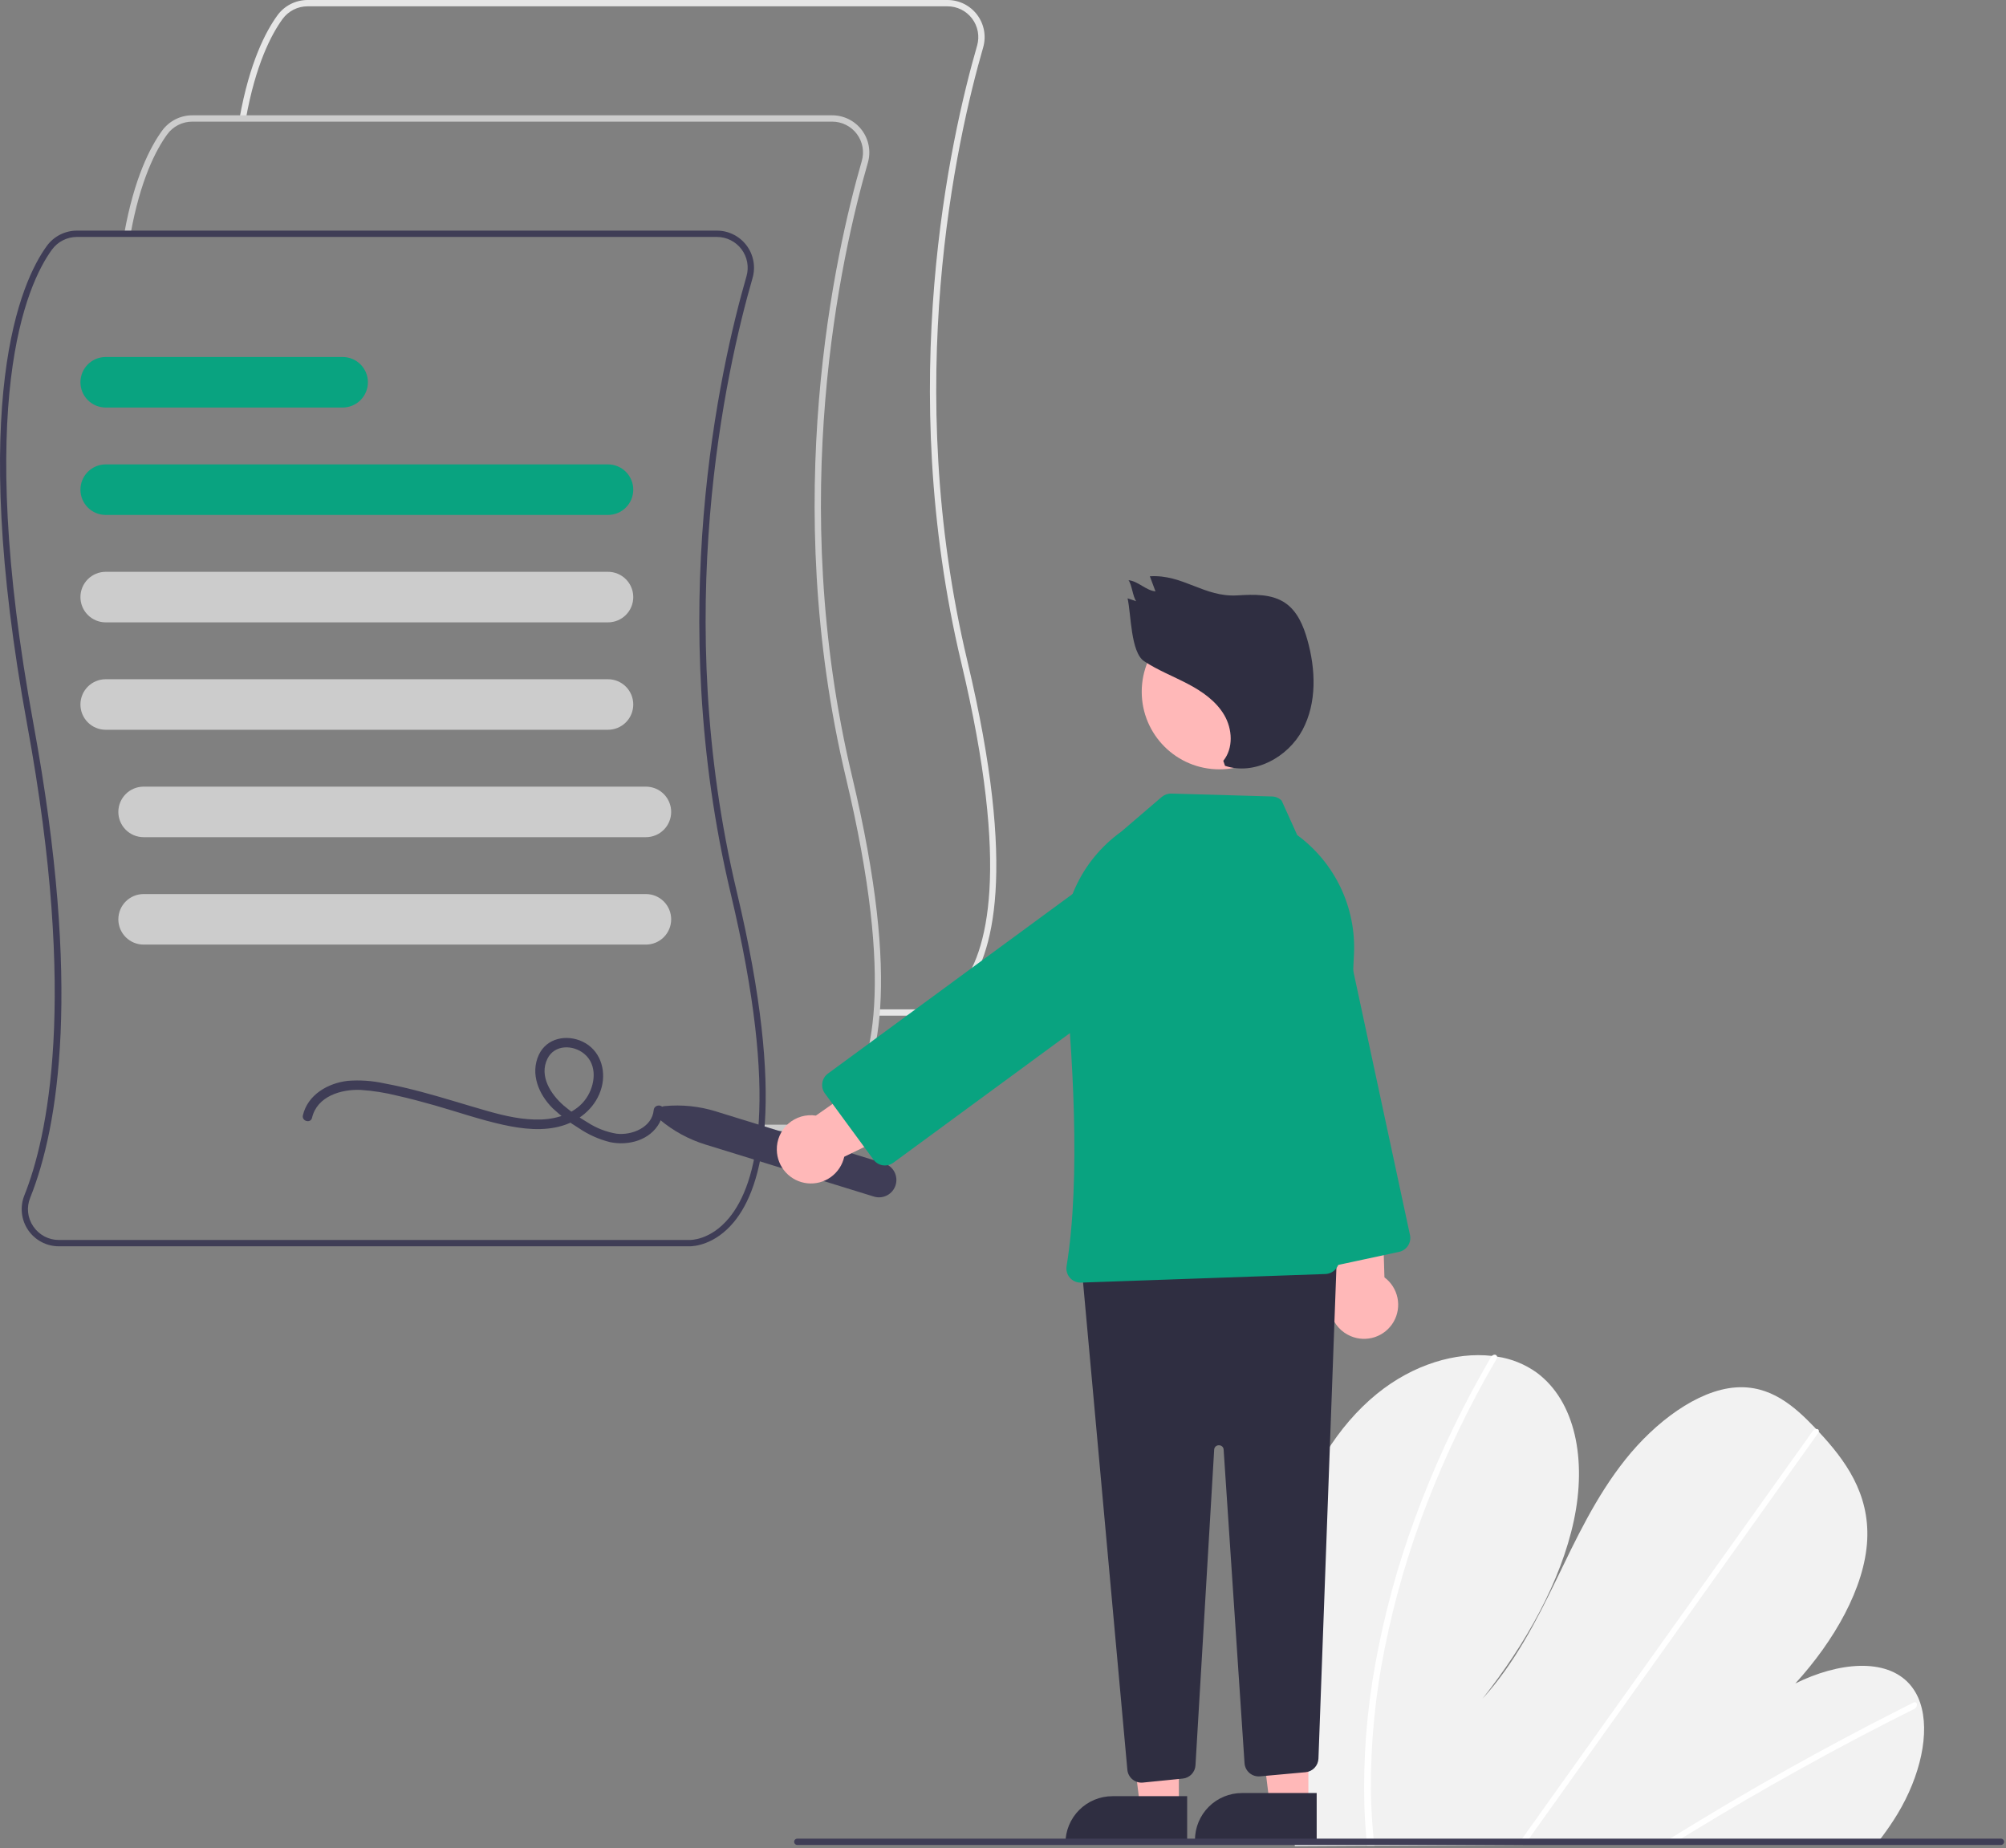 <svg width="635" height="585" viewBox="0 0 635 585" fill="none" xmlns="http://www.w3.org/2000/svg">
<rect x="0" y="0" width="635" height="585" fill="#808080" stroke="none"/>
<g clip-path="url(#clip0_573_1496)">
<path d="M291.296 321.502C291.182 321.502 291.111 321.5 291.086 321.498L277.522 321.5V319.5H291.135C291.45 319.511 297.881 319.692 303.806 312.503C312.636 301.788 319.887 275.263 304.288 209.747C283.312 121.651 300.807 43.824 309.301 14.452C309.72 12.998 309.795 11.468 309.52 9.981C309.245 8.494 308.629 7.091 307.719 5.883C306.809 4.676 305.63 3.696 304.276 3.022C302.923 2.348 301.431 1.998 299.918 2H97.343C95.803 2.002 94.285 2.367 92.912 3.066C91.54 3.765 90.351 4.777 89.443 6.021C85.845 10.971 80.906 20.481 77.816 37.676L75.848 37.323C79.005 19.754 84.104 9.964 87.826 4.845C88.919 3.346 90.351 2.126 92.005 1.284C93.659 0.443 95.487 0.002 97.343 5.44202e-06H299.918C301.741 -0.002 303.539 0.42 305.17 1.233C306.801 2.045 308.221 3.226 309.317 4.682C310.414 6.137 311.157 7.828 311.487 9.62C311.818 11.412 311.728 13.256 311.223 15.007C302.772 44.227 285.368 121.651 306.233 209.284C322.052 275.722 314.447 302.821 305.283 313.856C299.238 321.134 292.577 321.502 291.296 321.502Z" fill="#E6E6E6"/>
<path d="M254.796 358.002C254.683 358.002 254.611 358 254.586 357.998L241.022 358V356H254.635C254.952 356.009 261.381 356.192 267.306 349.003C276.136 338.288 283.387 311.763 267.788 246.247C246.813 158.151 264.307 80.324 272.802 50.952C273.22 49.498 273.295 47.968 273.02 46.481C272.746 44.994 272.129 43.591 271.219 42.383C270.309 41.175 269.13 40.196 267.776 39.522C266.423 38.848 264.931 38.498 263.419 38.5H60.843C59.303 38.502 57.785 38.867 56.413 39.566C55.04 40.264 53.851 41.277 52.944 42.521C49.345 47.471 44.406 56.981 41.316 74.176L39.348 73.823C42.505 56.254 47.604 46.464 51.326 41.345C52.419 39.846 53.851 38.626 55.505 37.784C57.159 36.943 58.987 36.502 60.843 36.5H263.419C265.241 36.498 267.039 36.92 268.67 37.733C270.301 38.545 271.721 39.726 272.817 41.181C273.914 42.637 274.657 44.328 274.987 46.12C275.318 47.912 275.228 49.756 274.723 51.507C266.272 80.727 248.868 158.151 269.734 245.784C285.552 312.222 277.947 339.321 268.783 350.356C262.738 357.634 256.078 358.002 254.796 358.002Z" fill="#CCCCCC"/>
<path d="M218.294 394.502C218.181 394.502 218.11 394.5 218.085 394.498L18.631 394.5C16.711 394.502 14.82 394.033 13.122 393.135C11.425 392.237 9.974 390.937 8.895 389.348C7.817 387.759 7.144 385.93 6.937 384.021C6.729 382.112 6.992 380.181 7.703 378.397C14.94 360.317 24.684 316.938 8.635 229.558C-10.317 126.378 6.65 89.088 14.824 77.845C15.918 76.346 17.35 75.126 19.003 74.284C20.657 73.442 22.486 73.002 24.342 73H226.917C228.739 72.998 230.537 73.42 232.168 74.233C233.799 75.045 235.219 76.226 236.316 77.681C237.412 79.137 238.155 80.828 238.486 82.62C238.817 84.412 238.726 86.256 238.221 88.007C229.77 117.227 212.367 194.651 233.232 282.284C249.05 348.722 241.446 375.821 232.281 386.856C226.236 394.134 219.576 394.502 218.294 394.502ZM24.342 75C22.802 75.002 21.284 75.367 19.911 76.066C18.538 76.764 17.35 77.777 16.442 79.021C8.419 90.056 -8.21 126.778 10.602 229.197C25.934 312.67 18.498 356.811 9.56 379.141C8.957 380.614 8.731 382.214 8.902 383.796C9.073 385.379 9.634 386.894 10.537 388.205C11.432 389.529 12.638 390.612 14.049 391.361C15.46 392.11 17.034 392.501 18.631 392.5H218.134C218.449 392.515 224.88 392.693 230.805 385.503C239.634 374.788 246.885 348.263 231.286 282.747C210.311 194.651 227.805 116.824 236.3 87.452C236.719 85.999 236.793 84.468 236.519 82.981C236.244 81.494 235.627 80.091 234.717 78.883C233.807 77.675 232.629 76.696 231.275 76.022C229.921 75.348 228.429 74.998 226.917 75H24.342Z" fill="#3F3D56"/>
<path d="M192.461 163H33.461C31.339 163 29.304 162.157 27.804 160.657C26.304 159.157 25.461 157.122 25.461 155C25.461 152.878 26.304 150.843 27.804 149.343C29.304 147.843 31.339 147 33.461 147H192.461C194.583 147 196.618 147.843 198.118 149.343C199.618 150.843 200.461 152.878 200.461 155C200.461 157.122 199.618 159.157 198.118 160.657C196.618 162.157 194.583 163 192.461 163Z" fill="#09A380"/>
<path d="M192.461 197H33.461C31.339 197 29.304 196.157 27.804 194.657C26.304 193.157 25.461 191.122 25.461 189C25.461 186.878 26.304 184.843 27.804 183.343C29.304 181.843 31.339 181 33.461 181H192.461C194.583 181 196.618 181.843 198.118 183.343C199.618 184.843 200.461 186.878 200.461 189C200.461 191.122 199.618 193.157 198.118 194.657C196.618 196.157 194.583 197 192.461 197Z" fill="#CCCCCC"/>
<path d="M192.461 231H33.461C31.339 231 29.304 230.157 27.804 228.657C26.304 227.157 25.461 225.122 25.461 223C25.461 220.878 26.304 218.843 27.804 217.343C29.304 215.843 31.339 215 33.461 215H192.461C194.583 215 196.618 215.843 198.118 217.343C199.618 218.843 200.461 220.878 200.461 223C200.461 225.122 199.618 227.157 198.118 228.657C196.618 230.157 194.583 231 192.461 231Z" fill="#CCCCCC"/>
<path d="M204.461 265H45.461C43.339 265 41.304 264.157 39.804 262.657C38.304 261.157 37.461 259.122 37.461 257C37.461 254.878 38.304 252.843 39.804 251.343C41.304 249.843 43.339 249 45.461 249H204.461C206.583 249 208.618 249.843 210.118 251.343C211.618 252.843 212.461 254.878 212.461 257C212.461 259.122 211.618 261.157 210.118 262.657C208.618 264.157 206.583 265 204.461 265Z" fill="#CCCCCC"/>
<path d="M204.461 299H45.461C43.339 299 41.304 298.157 39.804 296.657C38.304 295.157 37.461 293.122 37.461 291C37.461 288.878 38.304 286.843 39.804 285.343C41.304 283.843 43.339 283 45.461 283H204.461C206.583 283 208.618 283.843 210.118 285.343C211.618 286.843 212.461 288.878 212.461 291C212.461 293.122 211.618 295.157 210.118 296.657C208.618 298.157 206.583 299 204.461 299Z" fill="#CCCCCC"/>
<path d="M108.461 129H33.461C31.339 129 29.304 128.157 27.804 126.657C26.304 125.157 25.461 123.122 25.461 121C25.461 118.878 26.304 116.843 27.804 115.343C29.304 113.843 31.339 113 33.461 113H108.461C110.583 113 112.618 113.843 114.118 115.343C115.618 116.843 116.461 118.878 116.461 121C116.461 123.122 115.618 125.157 114.118 126.657C112.618 128.157 110.583 129 108.461 129Z" fill="#09A380"/>
<path d="M98.775 353.822C100.389 346.987 107.973 344.746 114.173 344.997C118.091 345.261 121.976 345.876 125.784 346.834C129.768 347.725 133.713 348.781 137.639 349.9C144.837 351.953 151.962 354.436 159.279 356.041C165.37 357.377 171.99 358.161 178.065 356.316C183.904 354.543 188.858 350.19 190.447 344.171C191.944 338.5 189.888 332.299 184.393 329.707C179.381 327.343 173.05 328.545 170.566 333.89C167.765 339.917 170.564 346.49 174.999 350.851C177.519 353.217 180.28 355.315 183.236 357.108C186.237 359.153 189.577 360.648 193.1 361.526C198.885 362.761 205.776 360.941 208.76 355.414C209.423 354.163 209.822 352.788 209.931 351.377C210.108 349.455 207.107 349.467 206.931 351.377C206.426 356.88 199.981 359.458 195.161 358.854C191.908 358.315 188.801 357.109 186.036 355.312C183.367 353.756 180.838 351.972 178.478 349.979C174.39 346.442 170.558 340.62 173.303 335.1C175.539 330.605 181.367 330.65 184.911 333.549C189.204 337.059 188.438 343.431 185.607 347.6C182.472 352.217 176.79 354.152 171.433 354.36C165.612 354.587 159.84 353.251 154.276 351.672C147.364 349.709 140.52 347.512 133.574 345.664C129.631 344.615 125.657 343.668 121.643 342.931C117.847 342.094 113.948 341.825 110.073 342.13C103.813 342.853 97.423 346.497 95.882 353.024C95.439 354.902 98.331 355.703 98.775 353.822Z" fill="#3F3D56"/>
<path d="M405.275 523.44C405.448 543.131 406.89 562.79 409.593 582.295C409.687 582.98 409.791 583.665 409.885 584.35L594.288 583.319C594.829 582.639 595.362 581.951 595.879 581.254C597.6 578.948 599.214 576.577 600.695 574.124C607.814 562.307 611.074 548.472 607.808 538.926L607.749 538.777C607.044 536.687 605.933 534.757 604.48 533.097C597.033 524.714 581.976 526.112 568.312 532.878C580.568 519.463 590.326 502.535 591.068 487.425C591.795 472.687 584.088 462.158 575.73 453.211C575.455 452.915 575.181 452.627 574.907 452.34C574.774 452.192 574.633 452.052 574.5 451.904C567.979 445.086 560.376 438.364 549.371 439.177C537.301 440.071 523.92 450.18 514.537 461.96C505.155 473.732 498.92 487.106 492.6 500.157C486.272 513.201 479.426 526.577 469.272 537.726C483.025 520.33 494.114 500.537 498.21 481.287C502.306 462.037 498.701 443.549 486.444 434.483C482.723 431.815 478.417 430.078 473.886 429.416C473.357 429.328 472.82 429.256 472.275 429.193C460.928 427.902 447.38 431.827 435.853 441.207C423.159 451.536 414.358 466.848 409.979 481.384C405.6 495.919 405.134 509.913 405.275 523.44Z" fill="#F2F2F2"/>
<path d="M525.922 583.701L529.448 583.682C530.568 582.982 531.693 582.29 532.823 581.606C533.522 581.165 534.23 580.74 534.938 580.306C546.634 573.163 558.404 566.311 570.246 559.75C582.078 553.184 593.969 546.921 605.92 540.96C606.237 540.822 606.495 540.577 606.65 540.269C606.805 539.96 606.848 539.607 606.769 539.27C606.757 539.226 606.737 539.184 606.711 539.147C606.544 538.834 606.171 538.704 605.628 538.971C604.162 539.706 602.687 540.441 601.222 541.193C589.238 547.256 577.306 553.621 565.426 560.289C553.554 566.955 541.749 573.914 530.012 581.168C529.765 581.318 529.518 581.476 529.272 581.626C528.152 582.318 527.041 583.01 525.922 583.701Z" fill="white"/>
<path d="M480.457 583.955L482.638 583.943C483.129 583.255 483.613 582.567 484.104 581.879C495.659 565.676 507.211 549.473 518.76 533.27C537.674 506.744 556.582 480.218 575.485 453.691C575.597 453.548 575.68 453.385 575.73 453.211C575.892 452.623 575.46 452.279 574.907 452.34C574.674 452.373 574.451 452.456 574.252 452.582C574.054 452.709 573.884 452.876 573.755 453.073C563.151 467.949 552.55 482.82 541.951 497.685C523.136 524.078 504.323 550.469 485.513 576.857C484.317 578.532 483.12 580.216 481.924 581.891C481.432 582.579 480.94 583.267 480.457 583.955Z" fill="white"/>
<path d="M431.882 571.293C431.994 574.968 432.237 578.584 432.554 582.167C432.616 582.852 432.678 583.537 432.739 584.222L435.027 584.209C434.957 583.524 434.887 582.839 434.826 582.154C434.342 576.978 433.999 571.744 433.953 566.367C433.892 551.461 435.344 536.588 438.288 521.976C441.417 506.242 445.91 490.81 451.716 475.856C457.81 460.084 465.156 444.825 473.686 430.226C473.847 429.988 473.918 429.701 473.888 429.416C473.793 428.764 472.925 428.57 472.276 429.193C472.148 429.315 472.038 429.455 471.948 429.608C470.893 431.423 469.857 433.243 468.84 435.068C460.625 449.748 453.594 465.06 447.812 480.858C442.306 495.862 438.117 511.316 435.294 527.047C432.65 541.64 431.506 556.467 431.882 571.293Z" fill="white"/>
<path d="M209.006 354.532C208.626 354.217 208.349 353.796 208.209 353.322C208.068 352.849 208.071 352.345 208.217 351.874C208.362 351.402 208.644 350.984 209.027 350.673C209.41 350.361 209.876 350.17 210.368 350.123C215.822 349.596 221.327 350.16 226.561 351.783L279.876 368.248C280.566 368.461 281.207 368.808 281.763 369.269C282.319 369.73 282.779 370.296 283.116 370.935C283.454 371.574 283.662 372.273 283.729 372.992C283.796 373.711 283.721 374.436 283.508 375.126C283.295 375.816 282.948 376.458 282.487 377.014C282.026 377.57 281.46 378.03 280.821 378.367C280.183 378.704 279.484 378.912 278.765 378.979C278.045 379.047 277.32 378.972 276.63 378.758L223.315 362.293C218.077 360.681 213.213 358.043 209.006 354.532Z" fill="#3F3D56"/>
<path d="M427.553 422.932C426.105 422.325 424.808 421.407 423.752 420.244C422.697 419.081 421.91 417.7 421.445 416.2C420.981 414.7 420.852 413.116 421.066 411.56C421.28 410.004 421.833 408.514 422.685 407.195L413.547 359.404L436.838 357.588L438.244 404.335C440.365 405.913 441.834 408.215 442.371 410.804C442.908 413.393 442.477 416.089 441.159 418.382C439.841 420.674 437.729 422.404 435.221 423.242C432.713 424.081 429.985 423.97 427.553 422.932Z" fill="#FFB8B8"/>
<path d="M412.109 398.267L388.386 287.784C387.412 283.246 388.28 278.507 390.8 274.61C393.32 270.712 397.285 267.975 401.823 267.001C406.36 266.027 411.099 266.895 414.997 269.415C418.895 271.935 421.632 275.9 422.606 280.438L446.329 390.919C446.578 392.086 446.354 393.304 445.707 394.306C445.059 395.308 444.04 396.012 442.874 396.264L417.453 401.722C416.876 401.846 416.279 401.855 415.698 401.749C415.116 401.642 414.562 401.423 414.065 401.102C413.569 400.781 413.141 400.365 412.805 399.879C412.469 399.392 412.233 398.845 412.109 398.267Z" fill="#09A380"/>
<path d="M373.17 572.064H360.911L355.078 524.776L373.173 524.777L373.17 572.064Z" fill="#FFB8B8"/>
<path d="M352.152 568.561H375.796V583.447H337.266C337.266 581.492 337.651 579.557 338.399 577.75C339.147 575.944 340.244 574.303 341.626 572.921C343.008 571.538 344.649 570.442 346.456 569.694C348.262 568.946 350.198 568.561 352.152 568.561Z" fill="#2F2E41"/>
<path d="M414.17 571.064H401.911L396.078 523.776L414.173 523.777L414.17 571.064Z" fill="#FFB8B8"/>
<path d="M393.152 567.561H416.796V582.447H378.266C378.266 580.492 378.651 578.557 379.399 576.75C380.147 574.944 381.244 573.303 382.626 571.921C384.008 570.538 385.649 569.442 387.456 568.694C389.262 567.946 391.198 567.561 393.152 567.561Z" fill="#2F2E41"/>
<path d="M358.481 563.243C358.021 562.866 357.642 562.401 357.364 561.875C357.087 561.349 356.917 560.773 356.865 560.181L342.612 403.402C342.557 402.793 342.626 402.179 342.816 401.599C343.005 401.018 343.311 400.481 343.715 400.023C344.118 399.564 344.611 399.192 345.163 398.93C345.715 398.667 346.315 398.52 346.925 398.497L418.405 395.817C419.023 395.794 419.64 395.898 420.216 396.125C420.793 396.351 421.316 396.693 421.754 397.131C422.192 397.568 422.535 398.091 422.761 398.667C422.988 399.243 423.093 399.86 423.071 400.479L417.357 556.655C417.315 557.749 416.877 558.789 416.124 559.583C415.372 560.378 414.357 560.871 413.267 560.972L398.854 562.282C398.257 562.337 397.654 562.271 397.082 562.089C396.511 561.907 395.981 561.613 395.525 561.223C395.068 560.833 394.694 560.356 394.425 559.82C394.156 559.283 393.997 558.699 393.957 558.1L387.343 458.883C387.338 458.692 387.295 458.505 387.217 458.331C387.139 458.157 387.027 458 386.888 457.87C386.749 457.739 386.585 457.638 386.406 457.572C386.228 457.506 386.037 457.476 385.847 457.484H385.841C385.65 457.476 385.459 457.507 385.28 457.574C385.101 457.641 384.937 457.744 384.798 457.875C384.659 458.007 384.547 458.165 384.47 458.34C384.393 458.515 384.351 458.703 384.348 458.895L378.429 558.78C378.37 559.85 377.929 560.863 377.187 561.635C376.445 562.408 375.451 562.889 374.385 562.991L361.794 564.251C361.203 564.312 360.605 564.254 360.036 564.081C359.467 563.908 358.938 563.623 358.481 563.243Z" fill="#2F2E41"/>
<path d="M385.975 243.523C399.54 243.523 410.536 232.527 410.536 218.962C410.536 205.398 399.54 194.401 385.975 194.401C372.41 194.401 361.414 205.398 361.414 218.962C361.414 232.527 372.41 243.523 385.975 243.523Z" fill="#FFB8B8"/>
<path d="M338.679 404.463C338.241 403.966 337.92 403.379 337.738 402.742C337.556 402.106 337.518 401.437 337.626 400.784C342.16 373.223 339.605 332.71 336.662 303.577C335.894 295.849 337.176 288.055 340.378 280.98C343.58 273.905 348.59 267.799 354.903 263.276L367.73 252.281C368.583 251.559 369.67 251.174 370.787 251.199L402.654 252.11C403.803 252.141 404.896 252.613 405.707 253.427L410.631 264.331L410.682 264.368C416.55 268.681 421.257 274.381 424.383 280.959C427.51 287.536 428.957 294.785 428.597 302.059L423.906 398.995C423.846 400.122 423.367 401.186 422.563 401.978C421.759 402.77 420.687 403.233 419.559 403.276L342.212 405.993C342.162 405.994 342.112 405.995 342.063 405.995C341.422 405.996 340.788 405.86 340.205 405.596C339.621 405.331 339.101 404.945 338.679 404.463Z" fill="#09A380"/>
<path d="M245.902 364.012C245.863 362.442 246.169 360.882 246.799 359.444C247.428 358.005 248.365 356.721 249.544 355.684C250.723 354.646 252.115 353.88 253.622 353.438C255.13 352.997 256.715 352.892 258.268 353.129L298.133 325.231L309.322 345.739L267.246 366.155C266.673 368.736 265.174 371.018 263.032 372.568C260.889 374.118 258.253 374.828 255.622 374.564C252.991 374.299 250.548 373.079 248.757 371.135C246.965 369.19 245.949 366.656 245.902 364.012Z" fill="#FFB8B8"/>
<path d="M279.45 368.861C278.865 368.773 278.304 368.57 277.799 368.264C277.293 367.957 276.853 367.554 276.505 367.076L261.12 346.116C260.415 345.154 260.121 343.951 260.302 342.771C260.483 341.592 261.124 340.533 262.085 339.825L353.18 272.962C356.921 270.216 361.601 269.068 366.188 269.772C368.46 270.121 370.641 270.913 372.606 272.104C374.571 273.296 376.283 274.862 377.643 276.715C379.002 278.568 379.984 280.67 380.531 282.902C381.079 285.134 381.181 287.452 380.833 289.724C380.484 291.995 379.692 294.176 378.5 296.141C377.309 298.107 375.742 299.818 373.89 301.178L282.795 368.041C282.027 368.608 281.097 368.914 280.142 368.914C279.91 368.914 279.679 368.896 279.45 368.861Z" fill="#09A380"/>
<path d="M387.234 240.827C390.491 236.833 390.134 230.75 387.52 226.309C384.906 221.868 380.468 218.809 375.902 216.42C371.336 214.031 366.485 212.152 362.188 209.307C357.89 206.463 358.078 194.42 356.934 189.395L359.663 190.304C358.614 188.962 358.277 184.997 357.228 183.656C360.312 183.96 362.683 186.888 365.767 187.193L363.988 182.416C374.562 181.764 381.136 189.112 391.711 188.46C396.95 188.137 402.64 187.933 406.947 190.934C410.69 193.541 412.584 198.054 413.827 202.443C416.497 211.866 416.911 222.421 412.301 231.062C407.691 239.703 397.064 245.526 387.781 242.406L387.234 240.827Z" fill="#2F2E41"/>
<path d="M252.387 584H633.387C633.652 584 633.906 583.895 634.094 583.707C634.281 583.52 634.387 583.265 634.387 583C634.387 582.735 634.281 582.48 634.094 582.293C633.906 582.105 633.652 582 633.387 582H252.387C252.122 582 251.867 582.105 251.68 582.293C251.492 582.48 251.387 582.735 251.387 583C251.387 583.265 251.492 583.52 251.68 583.707C251.867 583.895 252.122 584 252.387 584Z" fill="#3F3D56"/>
</g>
<defs>
<clipPath id="clip0_573_1496">
<rect width="634.387" height="584.35" fill="white"/>
</clipPath>
</defs>
</svg>
